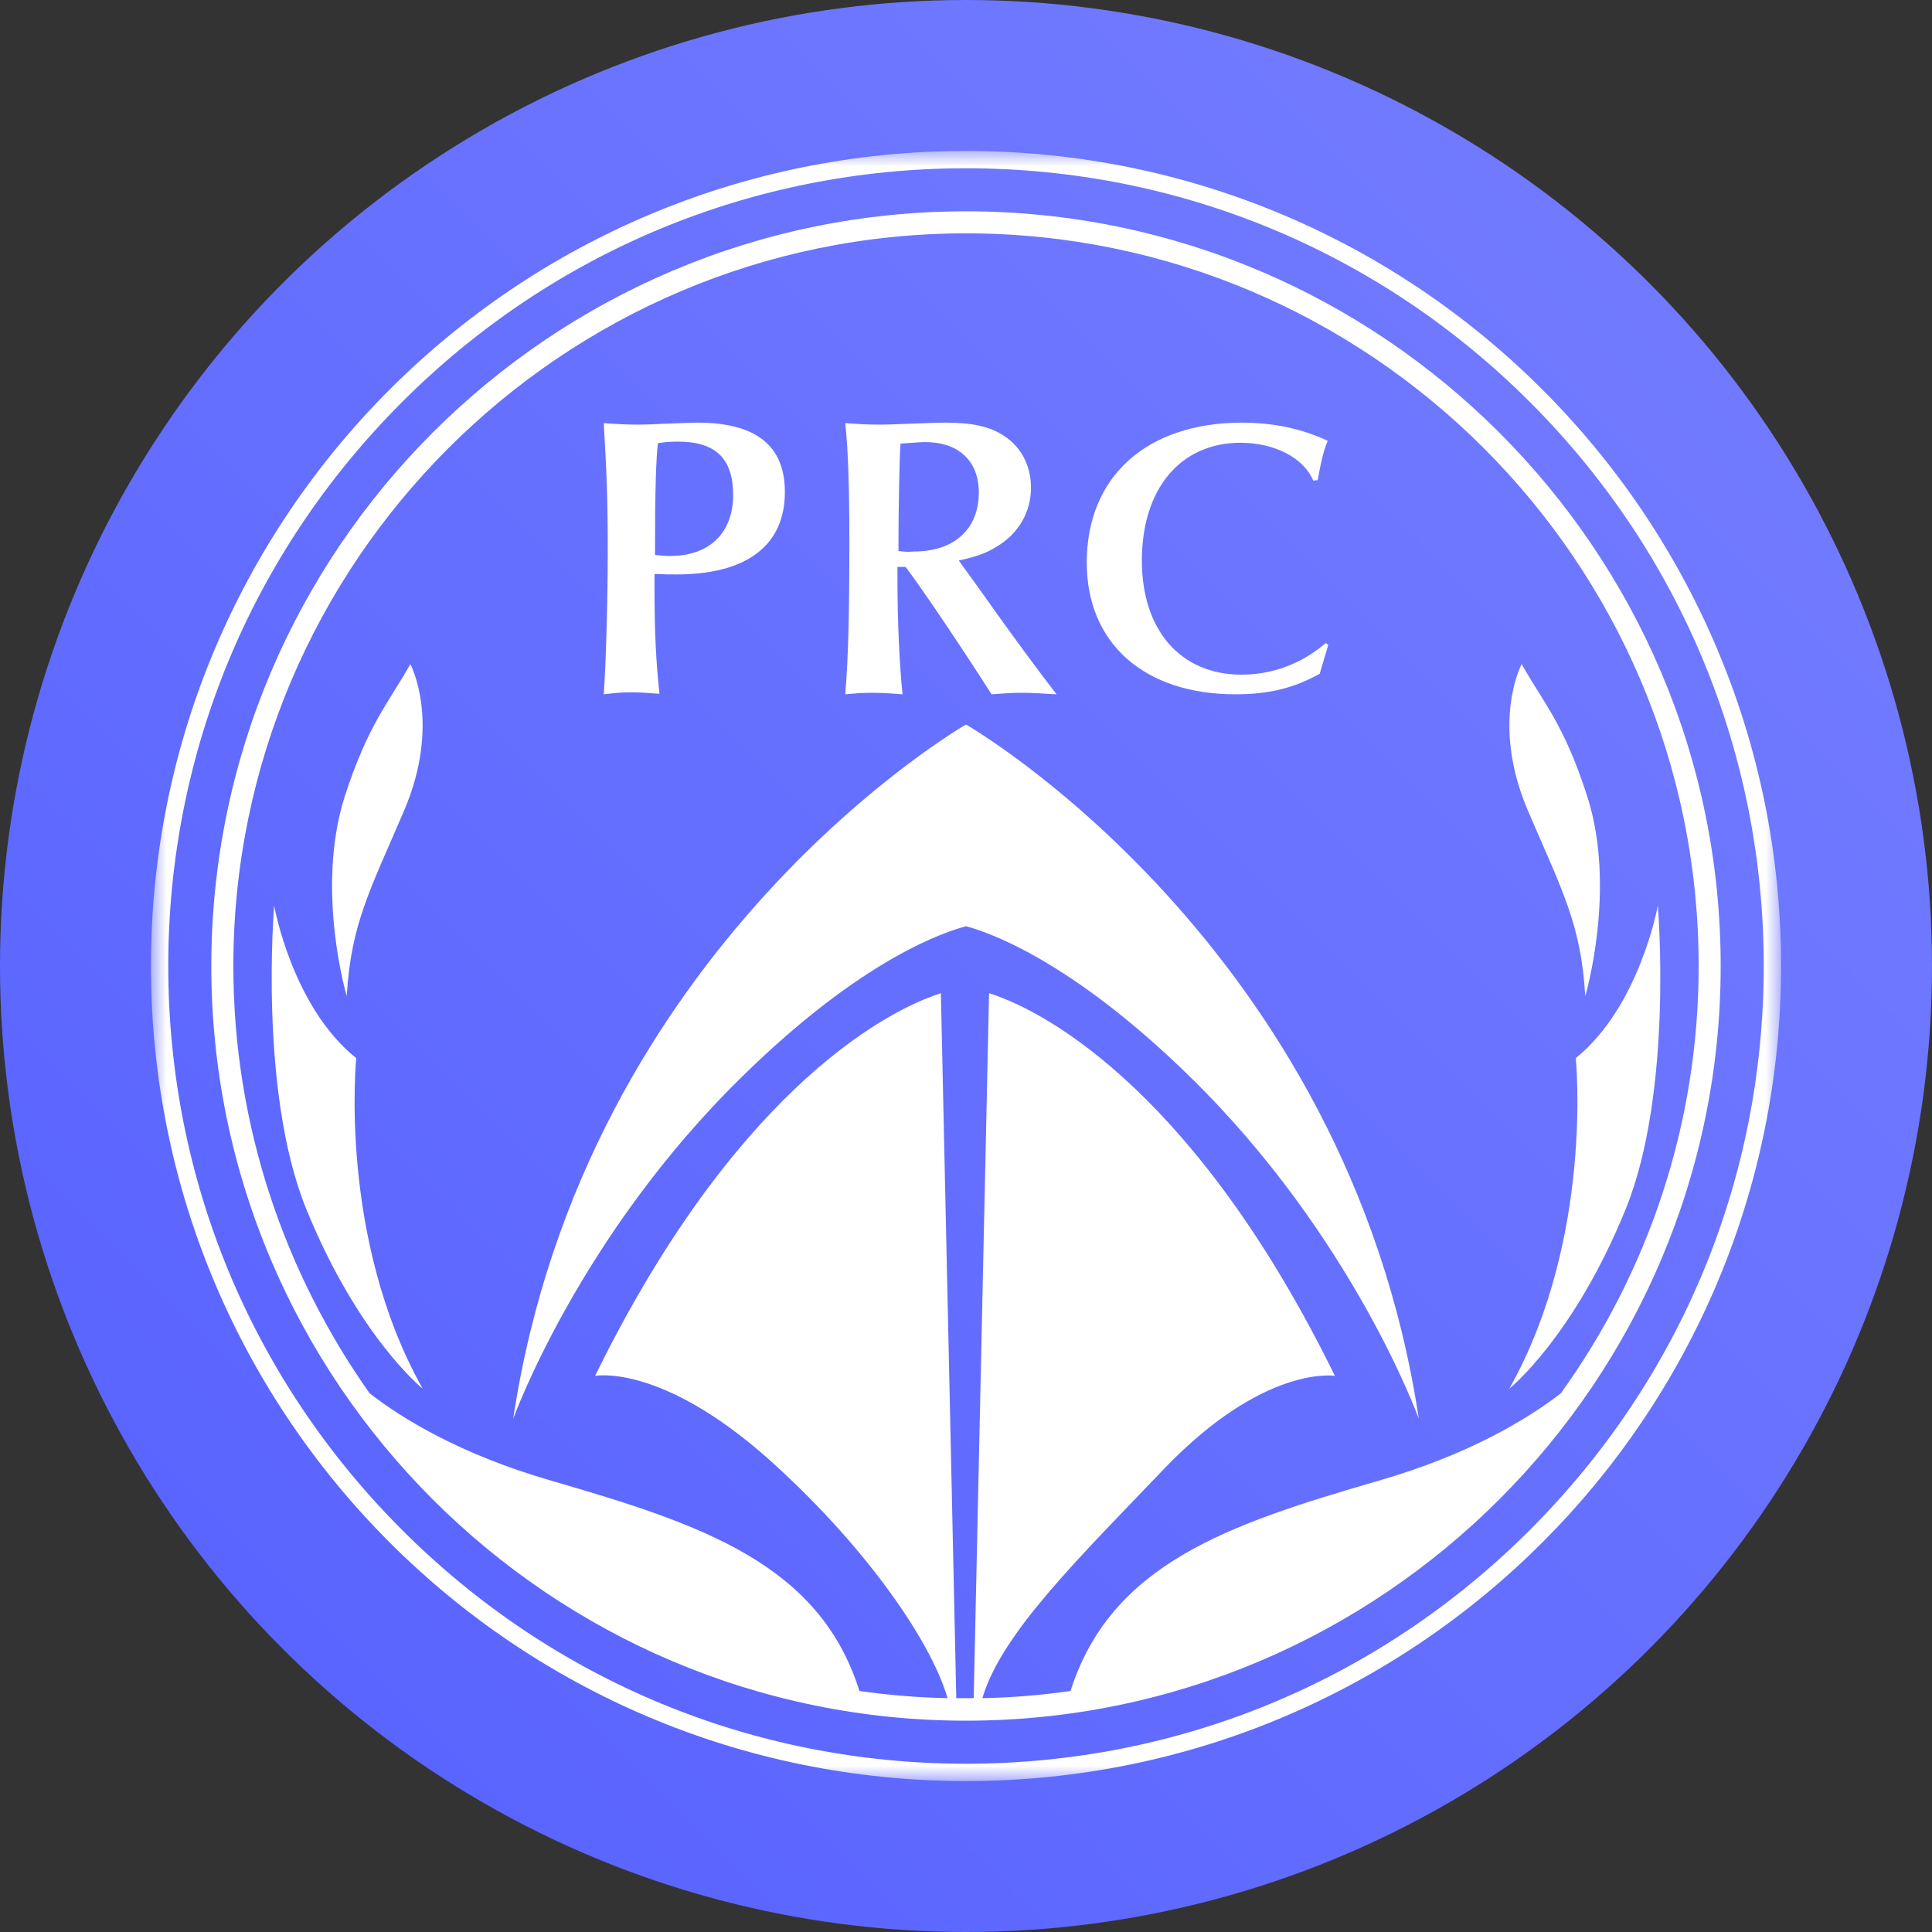 <?xml version="1.0" encoding="UTF-8"?>
<svg width="64px" height="64px" viewBox="0 0 64 64" version="1.1" xmlns="http://www.w3.org/2000/svg" xmlns:xlink="http://www.w3.org/1999/xlink">
    <rect x="0" y="0" width="64" height="64" fill="#333333" stroke="none"/>
    <!-- Generator: Sketch 53 (72520) - https://sketchapp.com -->
    <title>PRC</title>
    <desc>Created with Sketch.</desc>
    <defs>
        <linearGradient x1="100%" y1="0%" x2="0%" y2="100%" id="linearGradient-1">
            <stop stop-color="#767FFF" offset="0%"></stop>
            <stop stop-color="#5560FF" offset="100%"></stop>
        </linearGradient>
        <polygon id="path-2" points="3.375e-05 3.375e-05 54 3.375e-05 54 54 3.375e-05 54"></polygon>
    </defs>
    <g id="PRC" stroke="none" stroke-width="1" fill="none" fill-rule="evenodd">
        <g id="CYVA" fill="url(#linearGradient-1)" fill-rule="nonzero">
            <circle id="Oval" cx="32" cy="32" r="32"></circle>
        </g>
        <g id="Group-24" transform="translate(5, 5)">
            <path d="M12,42 C12,42 14.167,35.967 19.577,30.671 C23.604,26.712 26.352,25.855 27,25.684 L27,19 C27,19 14.372,26.25 12,42" id="Fill-1" fill="#FFFFFF"></path>
            <path d="M16.698,13.202 C16.698,11.333 16.731,10.158 16.797,9.678 C17.044,9.645 17.192,9.629 17.456,9.629 C18.709,9.629 19.286,10.191 19.286,11.399 C19.286,12.656 18.495,13.417 17.209,13.417 C17.077,13.417 17.044,13.417 16.698,13.384 L16.698,13.202 Z M15.907,17.934 C16.187,17.934 16.418,17.95 16.846,17.983 C16.731,16.908 16.681,15.949 16.681,14.46 L16.681,14.013 C17.011,14.029 17.176,14.029 17.407,14.029 C19.731,14.029 21,13.07 21,11.3 C21,9.761 20.044,9 18.099,9 C17.901,9 17.538,9.017 17.126,9.033 C16.698,9.05 16.385,9.066 16.137,9.066 C15.742,9.066 15.478,9.05 15,9.017 C15.099,10.671 15.132,11.564 15.132,13.301 C15.132,14.972 15.066,17.123 15,18 C15.412,17.95 15.61,17.934 15.907,17.934 L15.907,17.934 Z" id="Fill-3" fill="#FFFFFF"></path>
            <path d="M35.929,18 C37.025,18 37.871,17.794 38.718,17.317 L39,16.365 L38.917,16.302 C38.12,16.984 37.158,17.349 36.129,17.349 C34.104,17.349 32.826,15.873 32.826,13.571 C32.826,11.19 34.104,9.667 36.095,9.667 C37.207,9.667 38.187,10.159 38.502,10.921 L38.651,10.905 C38.751,10.349 38.834,9.952 38.983,9.603 C38.137,9.206 37.207,9 36.112,9 C32.975,9.016 31,10.794 31,13.635 C31,16.317 32.909,18 35.929,18" id="Fill-5" fill="#FFFFFF"></path>
            <path d="M8.38,21.868 C9.637,18.937 8.593,17 8.593,17 C7.885,18.263 7.194,18.988 6.415,21.397 C5.441,24.479 6.486,28 6.486,28 C6.628,25.608 7.247,24.513 8.38,21.868" id="Fill-7" fill="#FFFFFF"></path>
            <path d="M40.646,44.057 C35.673,45.5 31.803,46.807 30.462,51.016 C29.512,51.151 28.527,51.236 27.543,51.253 C28.171,49.115 30.7,46.654 33.568,43.65 C36.895,40.187 39.22,40.578 39.22,40.578 C34.739,31.43 29.851,28.561 27.764,27.9 L27.255,51.253 L26.966,51.253 L26.678,51.253 L26.168,27.9 C24.064,28.578 19.193,31.447 14.712,40.578 C14.712,40.578 16.868,40.153 20.432,43.31 C23.521,46.06 25.812,49.267 26.389,51.253 C25.405,51.236 24.437,51.151 23.47,51.016 C22.146,46.807 18.259,45.5 13.286,44.057 C10.215,43.174 8.297,41.969 7.244,41.155 C4.427,37.166 2.73,32.278 2.73,27 C2.73,13.626 13.626,2.73 27,2.73 C40.374,2.73 51.27,13.609 51.27,27 C51.27,32.278 49.573,37.166 46.705,41.155 C45.652,41.969 43.718,43.174 40.646,44.057 M27,2 C13.219,2 2,13.219 2,27 C2,40.781 13.219,52 27,52 C40.781,52 52,40.781 52,27 C52,13.219 40.781,2 27,2" id="Fill-9" fill="#FFFFFF"></path>
            <path d="M49.918,25 C49.918,25 49.314,28.346 47.199,30.052 C47.199,30.052 47.803,36.014 45,41 C45,41 47.132,39.294 48.86,35.037 C50.438,31.128 49.918,25 49.918,25" id="Fill-11" fill="#FFFFFF"></path>
            <path d="M6.801,30.052 C4.67,28.346 4.082,25 4.082,25 C4.082,25 3.562,31.145 5.14,35.037 C6.868,39.294 9,41 9,41 C6.197,36.014 6.801,30.052 6.801,30.052" id="Fill-13" fill="#FFFFFF"></path>
            <path d="M47.514,28 C47.514,28 48.559,24.462 47.585,21.397 C46.806,18.971 46.115,18.263 45.407,17 C45.407,17 44.363,18.937 45.62,21.868 C46.753,24.513 47.372,25.608 47.514,28" id="Fill-15" fill="#FFFFFF"></path>
            <path d="M24.763,13.252 L24.763,13.02 C24.763,11.796 24.797,10.125 24.831,9.695 C25.305,9.662 25.525,9.645 25.644,9.645 C26.763,9.645 27.424,10.274 27.424,11.316 C27.424,12.524 26.61,13.268 25.288,13.268 C25.119,13.285 24.983,13.285 24.763,13.252 M28.847,17.95 C29.169,17.95 29.441,17.967 30,18 C29.525,17.388 28.644,16.213 27.559,14.675 C27.102,14.029 26.831,13.682 26.763,13.566 C27.322,13.45 27.678,13.318 28,13.119 C28.729,12.689 29.153,11.978 29.153,11.151 C29.153,10.439 28.831,9.811 28.271,9.447 C27.814,9.132 27.203,9 26.322,9 C26.068,9 25.678,9.017 25.22,9.033 C24.763,9.05 24.407,9.066 24.153,9.066 C23.729,9.066 23.475,9.05 23,9.017 C23.102,9.926 23.136,11.3 23.136,12.954 C23.136,15.254 23.102,16.809 23,18 C23.373,17.967 23.559,17.95 23.898,17.95 C24.237,17.95 24.475,17.967 24.898,18 C24.797,17.04 24.729,15.568 24.729,14.178 L24.729,13.781 L25,13.781 C25.576,14.542 26.898,16.511 27.847,18 C28.288,17.967 28.492,17.95 28.847,17.95" id="Fill-17" fill="#FFFFFF"></path>
            <g id="Group-21">
                <mask id="mask-3" fill="white">
                    <use xlink:href="#path-2"></use>
                </mask>
                <g id="Clip-20"></g>
                <path d="M45.681,45.681 C40.686,50.676 34.054,53.426 27,53.426 C19.946,53.426 13.314,50.676 8.319,45.681 C3.324,40.685 0.574,34.054 0.574,27 C0.574,19.946 3.324,13.314 8.319,8.319 C13.314,3.324 19.946,0.574 27,0.574 C34.054,0.574 40.686,3.324 45.681,8.319 C50.676,13.314 53.426,19.946 53.426,27 C53.426,34.054 50.676,40.685 45.681,45.681 M27,3.375e-05 C12.083,3.375e-05 3.375e-05,12.083 3.375e-05,27 C3.375e-05,41.918 12.083,54 27,54 C41.918,54 54,41.918 54,27 C54,12.083 41.918,3.375e-05 27,3.375e-05" id="Fill-19" fill="#FFFFFF" mask="url(#mask-3)"></path>
            </g>
            <path d="M27,19 L27,25.684 C27.648,25.855 30.396,26.73 34.423,30.671 C39.833,35.967 42,42 42,42 C39.628,26.25 27,19 27,19" id="Fill-22" fill="#FFFFFF"></path>
        </g>
    </g>
</svg>